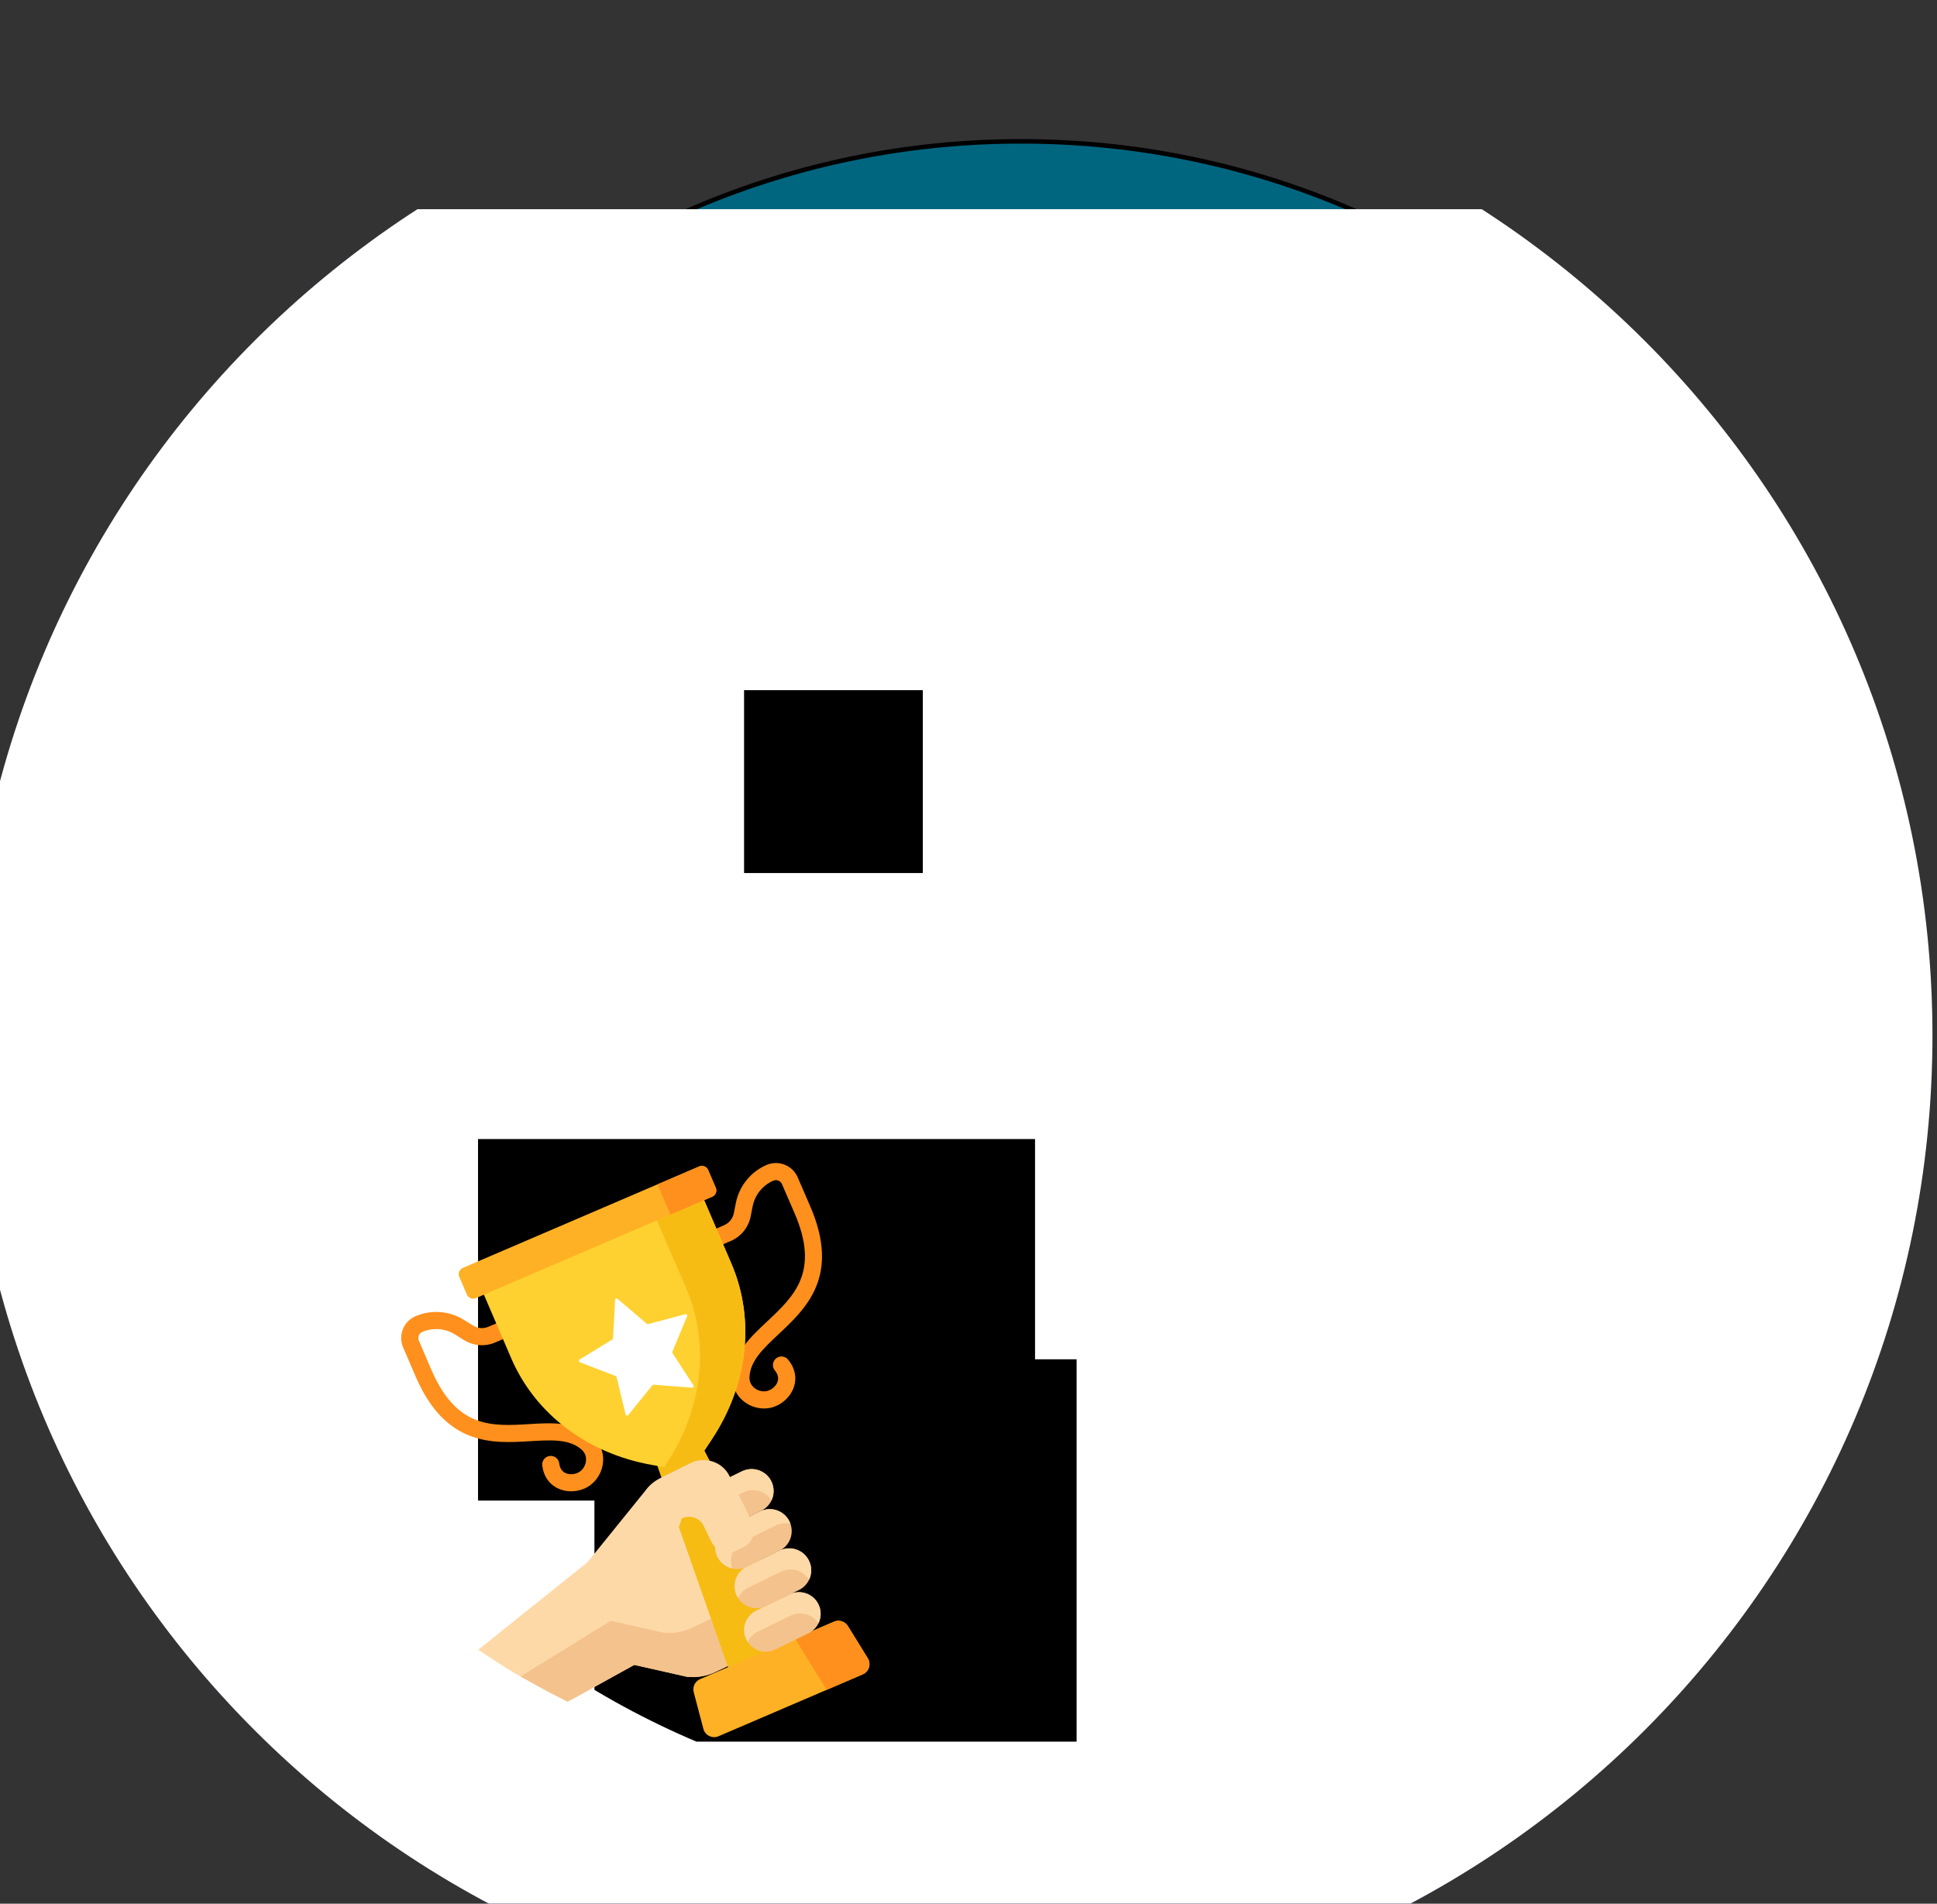 <?xml version="1.0" encoding="UTF-8" standalone="no"?>
<svg
   xmlns:dc="http://purl.org/dc/elements/1.1/"
   xmlns:cc="http://creativecommons.org/ns#"
   xmlns:rdf="http://www.w3.org/1999/02/22-rdf-syntax-ns#"
   xmlns:svg="http://www.w3.org/2000/svg"
   xmlns="http://www.w3.org/2000/svg"
   xmlns:sodipodi="http://sodipodi.sourceforge.net/DTD/sodipodi-0.dtd"
   xmlns:inkscape="http://www.inkscape.org/namespaces/inkscape"
   version="1.0"
   width="100%"
   height="100%"
   viewBox="0 0 427.783 420.529"
   preserveAspectRatio="xMidYMid meet"
   id="svg2"
   inkscape:version="0.48.5 r10040"
   sodipodi:docname="strava_pokal.svg"
   inkscape:export-filename="D:\Projekte\tiroltrailhead\webmap\images\your_stencils\icedearth2.png"
   inkscape:export-xdpi="200"
   inkscape:export-ydpi="200">
  <rect x="0" y="0" width="427.783" height="420.529" fill="#333333" stroke="none"/>
  <defs
     id="defs38">
    <clipPath
       clipPathUnits="userSpaceOnUse"
       id="clipPath3808">
      <path
         sodipodi:type="arc"
         style="fill:none;stroke:#ff8dff;stroke-width:3.5;stroke-linecap:round;stroke-linejoin:round;stroke-miterlimit:4;stroke-opacity:1;stroke-dasharray:none"
         id="path3810"
         sodipodi:cx="202.11864"
         sodipodi:cy="248.38136"
         sodipodi:rx="204.81355"
         sodipodi:ry="214.24576"
         d="m 406.932,248.381 a 204.814,214.246 0 1 1 -409.627,0 204.814,214.246 0 1 1 409.627,0 z"
         transform="matrix(0.946,0,0,0.946,-3.835,-26.087)" />
    </clipPath>
    <clipPath
       clipPathUnits="userSpaceOnUse"
       id="clipPath3812">
      <path
         sodipodi:type="arc"
         style="fill:none;stroke:#ff8dff;stroke-width:3.5;stroke-linecap:round;stroke-linejoin:round;stroke-miterlimit:4;stroke-opacity:1;stroke-dasharray:none"
         id="path3814"
         sodipodi:cx="202.11864"
         sodipodi:cy="248.38136"
         sodipodi:rx="204.81355"
         sodipodi:ry="214.24576"
         d="m 406.932,248.381 a 204.814,214.246 0 1 1 -409.627,0 204.814,214.246 0 1 1 409.627,0 z"
         transform="matrix(9.207,0,0,-9.295,-42.866,4439.696)" />
    </clipPath>
    <clipPath
       clipPathUnits="userSpaceOnUse"
       id="clipPath3808-1">
      <path
         sodipodi:type="arc"
         style="fill:none;stroke:#ff8dff;stroke-width:3.5;stroke-linecap:round;stroke-linejoin:round;stroke-miterlimit:4;stroke-opacity:1;stroke-dasharray:none"
         id="path3810-7"
         sodipodi:cx="202.11864"
         sodipodi:cy="248.38136"
         sodipodi:rx="204.81355"
         sodipodi:ry="214.24576"
         d="m 406.932,248.381 a 204.814,214.246 0 1 1 -409.627,0 204.814,214.246 0 1 1 409.627,0 z"
         transform="matrix(0.946,0,0,0.946,-3.835,-26.087)" />
    </clipPath>
    <clipPath
       clipPathUnits="userSpaceOnUse"
       id="clipPath3808-1-0">
      <path
         sodipodi:type="arc"
         style="fill:none;stroke:#ff8dff;stroke-width:3.5;stroke-linecap:round;stroke-linejoin:round;stroke-miterlimit:4;stroke-opacity:1;stroke-dasharray:none"
         id="path3810-7-9"
         sodipodi:cx="202.11864"
         sodipodi:cy="248.38136"
         sodipodi:rx="204.81355"
         sodipodi:ry="214.24576"
         d="m 406.932,248.381 a 204.814,214.246 0 1 1 -409.627,0 204.814,214.246 0 1 1 409.627,0 z"
         transform="matrix(0.946,0,0,0.946,-3.835,-26.087)" />
    </clipPath>
    <clipPath
       clipPathUnits="userSpaceOnUse"
       id="clipPath3808-1-0-4">
      <path
         sodipodi:type="arc"
         style="fill:none;stroke:#ff8dff;stroke-width:3.5;stroke-linecap:round;stroke-linejoin:round;stroke-miterlimit:4;stroke-opacity:1;stroke-dasharray:none"
         id="path3810-7-9-5"
         sodipodi:cx="202.11864"
         sodipodi:cy="248.38136"
         sodipodi:rx="204.81355"
         sodipodi:ry="214.24576"
         d="m 406.932,248.381 a 204.814,214.246 0 1 1 -409.627,0 204.814,214.246 0 1 1 409.627,0 z"
         transform="matrix(0.946,0,0,0.946,-3.835,-26.087)" />
    </clipPath>
    <clipPath
       clipPathUnits="userSpaceOnUse"
       id="clipPath4220">
      <path
         style="fill:none;stroke:#000000;stroke-width:0.998;stroke-opacity:1"
         d="m 409.506,215.22 c 0,101.621 -82.38,184.001 -184.001,184.001 -101.621,0 -184.001,-82.38 -184.001,-184.001 0,-101.621 82.38,-184.001 184.001,-184.001 101.621,0 184.001,82.38 184.001,184.001 z"
         id="path4222"
         inkscape:connector-curvature="0" />
    </clipPath>
    <clipPath
       clipPathUnits="userSpaceOnUse"
       id="clipPath4224">
      <path
         style="fill:none;stroke:#000000;stroke-width:0.998;stroke-opacity:1"
         d="m 409.506,215.22 c 0,101.621 -82.38,184.001 -184.001,184.001 -101.621,0 -184.001,-82.38 -184.001,-184.001 0,-101.621 82.38,-184.001 184.001,-184.001 101.621,0 184.001,82.38 184.001,184.001 z"
         id="path4226"
         inkscape:connector-curvature="0" />
    </clipPath>
    <clipPath
       clipPathUnits="userSpaceOnUse"
       id="clipPath4228">
      <path
         style="fill:none;stroke:#000000;stroke-width:0.998;stroke-opacity:1"
         d="m 409.506,215.22 c 0,101.621 -82.38,184.001 -184.001,184.001 -101.621,0 -184.001,-82.38 -184.001,-184.001 0,-101.621 82.38,-184.001 184.001,-184.001 101.621,0 184.001,82.38 184.001,184.001 z"
         id="path4230"
         inkscape:connector-curvature="0" />
    </clipPath>
    <clipPath
       clipPathUnits="userSpaceOnUse"
       id="clipPath4232">
      <path
         style="fill:none;stroke:#000000;stroke-width:0.808;stroke-opacity:1"
         d="m 423.188,186.011 c 0,71.657 -76.461,129.746 -170.781,129.746 -94.32,0 -170.781,-58.089 -170.781,-129.746 0,-71.657 76.461,-129.746 170.781,-129.746 94.32,0 170.781,58.089 170.781,129.746 z"
         id="path4234"
         inkscape:connector-curvature="0" />
    </clipPath>
    <clipPath
       clipPathUnits="userSpaceOnUse"
       id="clipPath4236">
      <path
         style="fill:none;stroke:#000000;stroke-width:0.998;stroke-opacity:1"
         d="m 409.506,215.22 c 0,101.621 -82.38,184.001 -184.001,184.001 -101.621,0 -184.001,-82.38 -184.001,-184.001 0,-101.621 82.38,-184.001 184.001,-184.001 101.621,0 184.001,82.38 184.001,184.001 z"
         id="path4238"
         inkscape:connector-curvature="0" />
    </clipPath>
  </defs>
  <sodipodi:namedview
     pagecolor="#89ffff"
     bordercolor="#666666"
     borderopacity="1"
     objecttolerance="10"
     gridtolerance="10"
     guidetolerance="10"
     inkscape:pageopacity="0"
     inkscape:pageshadow="2"
     inkscape:window-width="1462"
     inkscape:window-height="841"
     id="namedview36"
     showgrid="false"
     inkscape:zoom="1.0892982"
     inkscape:cx="122.31857"
     inkscape:cy="195.1286"
     inkscape:window-x="66"
     inkscape:window-y="-8"
     inkscape:window-maximized="1"
     inkscape:current-layer="svg2"
     fit-margin-top="10"
     fit-margin-left="10"
     fit-margin-right="10"
     fit-margin-bottom="85"
     inkscape:snap-grids="false">
    <inkscape:grid
       type="xygrid"
       id="grid3295" />
  </sodipodi:namedview>
  <path
     style="fill:#006680;fill-opacity:1;fill-rule:nonzero;stroke:none;stroke-width:0.998;stroke-miterlimit:4;stroke-dasharray:none"
     d="m 409.705,215.544 c 0,101.801 -82.526,184.328 -184.328,184.328 -101.802,0 -184.328,-82.526 -184.328,-184.328 0,-101.801 82.526,-184.328 184.328,-184.328 101.802,0 184.328,82.526 184.328,184.328 z"
     id="path3104"
     inkscape:connector-curvature="0"
     clip-path="none" />
  <path
     inkscape:connector-curvature="0"
     id="path4246"
     d="m 409.506,215.22 c 0,101.621 -82.38,184.001 -184.001,184.001 -101.621,0 -184.001,-82.38 -184.001,-184.001 0,-101.621 82.38,-184.001 184.001,-184.001 101.621,0 184.001,82.38 184.001,184.001 z"
     style="fill:none;stroke:#000000;stroke-width:0.998;stroke-opacity:1;stroke-miterlimit:4;stroke-dasharray:none" />
  <g
     transform="matrix(0.826,0,0,0.826,-198.207,85.758)"
     id="g3940"
     clip-path="none">
    <g
       transform="matrix(1.736,0,0,1.955,-277.953,-251.004)"
       id="g3987">
      <path
         style="fill:#ff6600;fill-opacity:1;stroke:none"
         d="m 172.577,23.45 -20.942,41.297 6.302,-7.463 7.295,-13.098 1.369,0.094 -6.256,11.667 5.117,-5.475 15.342,-22.312 -9.313,7.413 -3.955,6.609 -1.141,-0.306 4.764,-8.654 z"
         id="path3017"
         inkscape:connector-curvature="0"
         sodipodi:nodetypes="ccccccccccccc"
         clip-path="url(#clipPath3808)"
         transform="matrix(2.697,-0.878,0.945,1.798,-107.45,269.086)" />
      <path
         style="fill:#ff6600;fill-opacity:1;stroke:none"
         d="m 150.884,32.264 8.962,4.538 10.961,-1.61 -22.488,41.203 15,-18.701 13.619,-23.119 10.297,-2.39 6.439,-2.717 z"
         id="path3017-4-4"
         inkscape:connector-curvature="0"
         sodipodi:nodetypes="ccccccccc"
         clip-path="url(#clipPath3808-1-0)"
         transform="matrix(2.006,-0.717,0.825,1.753,-9.255,236.81)" />
      <path
         style="fill:#ff6600;fill-opacity:1;stroke:none"
         d="m 159.031,34.386 7.127,3.341 4.478,-1.057 -12.734,24.229 8.733,-7.973 9.423,-17.216 10.044,-4.516 z"
         id="path3017-4-4-5"
         inkscape:connector-curvature="0"
         sodipodi:nodetypes="cccccccc"
         clip-path="url(#clipPath3808-1-0-4)"
         transform="matrix(1.923,-0.739,0.791,1.807,-10.54,256.664)" />
    </g>
  </g>
  <path
     sodipodi:nodetypes="csc"
     inkscape:connector-curvature="0"
     id="path3100"
     d="m 213.432,98.692 c 0,0 -1.787,-15.972 24.273,-31.697 34.453,-20.789 72.238,6.043 72.238,6.043"
     style="fill:none;stroke:none"
     clip-path="url(#clipPath4236)" />
  <g
     id="g3180"
     transform="matrix(1.271,0,0,1.673,-111.087,-82.457)"
     clip-path="url(#clipPath4232)">
    <flowRoot
       transform="matrix(2.618,0,0,2.734,194.501,18.127)"
       style="font-size:40px;font-style:normal;font-variant:normal;font-weight:normal;font-stretch:normal;text-align:center;line-height:125%;letter-spacing:-1px;word-spacing:0px;writing-mode:lr-tb;text-anchor:middle;fill:#00004d;fill-opacity:1;stroke:none;font-family:Snap ITC;-inkscape-font-specification:Snap ITC"
       id="flowRoot3817-1"
       xml:space="preserve"><flowRegion
         id="flowRegion3819-7"><rect
           style="text-align:center;text-anchor:middle;fill:#00004d;fill-opacity:1"
           y="23.025"
           x="-134.949"
           height="218.489"
           width="351.603"
           id="rect3821-4" /></flowRegion><flowPara
         style="font-style:normal;font-variant:normal;font-weight:normal;font-stretch:normal;text-align:center;line-height:88%;letter-spacing:0px;text-anchor:middle;fill:#00004d;fill-opacity:1;stroke:none;font-family:IcedEarth;-inkscape-font-specification:IcedEarth"
         id="flowPara3823-0">ICED<flowSpan
   id="flowSpan3829-9"
   style="text-align:center;line-height:88%;letter-spacing:0px;text-anchor:middle;fill:none;stroke:none">i</flowSpan></flowPara><flowPara
         id="flowPara3178"
         style="font-style:normal;font-variant:normal;font-weight:normal;font-stretch:normal;text-align:center;line-height:88%;letter-spacing:0px;text-anchor:middle;fill:#00004d;fill-opacity:1;stroke:none;font-family:IcedEarth;-inkscape-font-specification:IcedEarth">EARTH</flowPara><flowPara
         id="flowPara3833-4"
         style="font-style:normal;font-variant:normal;font-weight:normal;font-stretch:normal;text-align:center;line-height:88%;letter-spacing:0px;text-anchor:middle;fill:#00004d;fill-opacity:1;stroke:none;font-family:IcedEarth;-inkscape-font-specification:IcedEarth" /></flowRoot>    <flowRoot
       transform="matrix(2.618,0,0,2.734,188.745,13.959)"
       style="font-size:40px;font-style:normal;font-variant:normal;font-weight:normal;font-stretch:normal;text-align:center;line-height:125%;letter-spacing:-1px;word-spacing:0px;writing-mode:lr-tb;text-anchor:middle;fill:#ffffff;fill-opacity:1;stroke:none;font-family:Snap ITC;-inkscape-font-specification:Snap ITC"
       id="flowRoot3817"
       xml:space="preserve"><flowRegion
         id="flowRegion3819"><rect
           style="text-align:center;text-anchor:middle;fill:#ffffff;fill-opacity:1"
           y="23.025"
           x="-134.949"
           height="218.489"
           width="351.603"
           id="rect3821" /></flowRegion><flowPara
         style="font-style:normal;font-variant:normal;font-weight:normal;font-stretch:normal;text-align:center;line-height:88%;letter-spacing:0px;text-anchor:middle;fill:#ffffff;fill-opacity:1;stroke:none;font-family:IcedEarth;-inkscape-font-specification:IcedEarth"
         id="flowPara3823">ICED<flowSpan
   id="flowSpan3829"
   style="text-align:center;line-height:88%;letter-spacing:0px;text-anchor:middle;fill:none;stroke:none">i</flowSpan></flowPara><flowPara
         id="flowPara3176"
         style="font-style:normal;font-variant:normal;font-weight:normal;font-stretch:normal;text-align:center;line-height:88%;letter-spacing:0px;text-anchor:middle;fill:#ffffff;fill-opacity:1;stroke:none;font-family:IcedEarth;-inkscape-font-specification:IcedEarth">EARTH</flowPara><flowPara
         id="flowPara3833"
         style="font-style:normal;font-variant:normal;font-weight:normal;font-stretch:normal;text-align:center;line-height:88%;letter-spacing:0px;text-anchor:middle;fill:#ffffff;fill-opacity:1;stroke:none;font-family:IcedEarth;-inkscape-font-specification:IcedEarth" /></flowRoot>  </g>
  <flowRoot
     xml:space="preserve"
     id="flowRoot3038"
     style="fill:black;stroke:none;stroke-opacity:1;stroke-width:1px;stroke-linejoin:miter;stroke-linecap:butt;fill-opacity:1;font-family:Snap ITC;font-style:normal;font-weight:normal;font-size:40px;line-height:125%;letter-spacing:-1px;word-spacing:0px;-inkscape-font-specification:Snap ITC;font-stretch:normal;font-variant:normal;text-anchor:start;text-align:start;writing-mode:lr"
     clip-path="url(#clipPath4228)"><flowRegion
       id="flowRegion3040"><rect
         id="rect3042"
         width="39.475"
         height="40.393"
         x="164.326"
         y="152.467" /></flowRegion><flowPara
       id="flowPara3044" /></flowRoot>  <flowRoot
     xml:space="preserve"
     id="flowRoot3801"
     style="fill:black;stroke:none;stroke-opacity:1;stroke-width:1px;stroke-linejoin:miter;stroke-linecap:butt;fill-opacity:1;font-family:Snap ITC;font-style:normal;font-weight:normal;font-size:40px;line-height:125%;letter-spacing:-1px;word-spacing:0px;-inkscape-font-specification:Snap ITC;font-stretch:normal;font-variant:normal;text-anchor:start;text-align:start;writing-mode:lr"
     clip-path="url(#clipPath4224)"><flowRegion
       id="flowRegion3803"><rect
         id="rect3805"
         width="123.015"
         height="79.868"
         x="105.573"
         y="251.613" /></flowRegion><flowPara
       id="flowPara3807" /></flowRoot>  <flowRoot
     xml:space="preserve"
     id="flowRoot3809"
     style="fill:black;stroke:none;stroke-opacity:1;stroke-width:1px;stroke-linejoin:miter;stroke-linecap:butt;fill-opacity:1;font-family:Snap ITC;font-style:normal;font-weight:normal;font-size:40px;line-height:125%;letter-spacing:-1px;word-spacing:0px;-inkscape-font-specification:Snap ITC;font-stretch:normal;font-variant:normal;text-anchor:start;text-align:start;writing-mode:lr"
     clip-path="url(#clipPath4220)"><flowRegion
       id="flowRegion3811"><rect
         id="rect3813"
         width="106.491"
         height="84.458"
         x="131.277"
         y="300.268" /></flowRegion><flowPara
       id="flowPara3815" /></flowRoot>  <g
     id="g3135"
     transform="matrix(0.238,0.072,-0.072,0.238,102.691,235.907)"
     clip-path="none">
    <g
       id="g3051">
	<path
   id="path3053"
   d="m 191.039,333.947 c -1.001,0 -1.998,-0.058 -2.987,-0.176 -8.962,-1.07 -16.093,-6.596 -20.08,-15.558 -1.706,-3.836 0.021,-8.329 3.857,-10.034 3.834,-1.704 8.328,0.021 10.035,3.856 1.772,3.985 4.46,6.22 7.991,6.64 4.147,0.492 9.063,-1.606 11.676,-5 2.397,-3.112 3.263,-7.481 2.261,-11.401 -0.64,-2.503 -2.331,-5.896 -6.753,-7.839 -13.172,-5.791 -28.175,-0.242 -45.548,6.179 C 120.026,312.248 80.864,326.727 37.326,274.96 L 19.295,253.521 c -3.632,-4.317 -5.36,-9.791 -4.868,-15.412 0.492,-5.62 3.147,-10.709 7.473,-14.329 11.735,-9.82 27.551,-13.266 42.307,-9.215 l 8.852,2.43 c 4.708,1.291 9.75,0.188 13.487,-2.956 l 24.017,-20.201 c 3.213,-2.7 8.008,-2.288 10.71,0.925 2.702,3.213 2.288,8.007 -0.924,10.71 l -24.018,20.201 c -7.563,6.36 -17.767,8.593 -27.297,5.98 l -8.851,-2.43 c -9.949,-2.731 -20.613,-0.408 -28.527,6.214 -1.207,1.01 -1.947,2.429 -2.084,3.997 -0.138,1.568 0.344,3.095 1.357,4.3 l 18.031,21.439 c 36.657,43.584 66.093,32.701 97.258,21.18 18.751,-6.933 38.14,-14.102 56.938,-5.839 7.821,3.438 13.278,9.828 15.364,17.993 2.165,8.472 0.317,17.608 -4.945,24.442 -5.234,6.799 -14.001,10.997 -22.536,10.997 z"
   style="fill:#ff901d"
   inkscape:connector-curvature="0" />

	<path
   id="path3055"
   d="m 333.481,213.91 c -3.993,0.001 -8.002,-0.824 -11.723,-2.484 -7.697,-3.434 -13.076,-9.889 -15.146,-18.177 -4.977,-19.92 5.357,-37.825 15.351,-55.139 16.61,-28.776 32.298,-55.958 -4.485,-99.436 L 299.384,17.287 c -1.017,-1.201 -2.44,-1.933 -4.009,-2.062 -1.567,-0.134 -3.093,0.361 -4.291,1.381 -7.86,6.683 -11.947,16.804 -10.932,27.072 l 0.903,9.134 c 0.971,9.834 -2.952,19.516 -10.496,25.898 L 246.6,98.98 c -3.205,2.714 -8.001,2.312 -10.713,-0.894 -2.712,-3.205 -2.312,-8.001 0.893,-10.712 l 23.959,-20.27 c 3.728,-3.153 5.666,-7.937 5.186,-12.797 l -0.903,-9.134 c -1.505,-15.228 4.556,-30.236 16.213,-40.149 4.298,-3.654 9.763,-5.415 15.384,-4.951 5.623,0.462 10.726,3.088 14.37,7.395 l 18.094,21.388 c 43.688,51.639 22.816,87.799 6.046,116.855 -9.259,16.041 -17.255,29.896 -13.768,43.855 1.17,4.686 4.23,6.925 6.59,7.977 3.696,1.649 8.148,1.531 11.62,-0.307 3.785,-2.003 6.685,-6.489 6.896,-10.666 0.179,-3.55 -1.57,-6.577 -5.199,-8.996 -3.493,-2.329 -4.438,-7.048 -2.11,-10.541 2.328,-3.493 7.048,-4.437 10.541,-2.11 8.163,5.44 12.407,13.401 11.952,22.415 -0.479,9.471 -6.493,18.85 -14.967,23.335 -4.071,2.153 -8.627,3.237 -13.203,3.237 z"
   style="fill:#ff901d"
   inkscape:connector-curvature="0" />

</g>
    <path
       style="fill:#fed9a8"
       d="m 345.309,460.639 -47.817,3.436 -44.971,46.172 c -1.09,1.119 -2.616,2.052 -4.15,1.751 l -44.226,-8.672 c -5.394,-1.058 -21.295,-5.152 -43.186,-12.014 L 231.33,388.75 278.525,310.085 c 7.911,-13.186 26.202,-15.221 36.818,-4.097 l 88.557,67.843 c 13.385,10.254 14.214,30.128 1.73,41.462 l -37.222,33.79 c -6.484,5.966 -14.506,9.978 -23.099,11.556 z"
       id="path3057"
       inkscape:connector-curvature="0"
       sodipodi:nodetypes="cccssccscsccc" />
    <path
       style="fill:#f4c28c"
       d="m 403.9,373.832 -21.651,-16.587 c 2.328,9.273 -0.287,19.597 -8.036,26.632 l -37.222,33.79 c -6.484,5.965 -14.506,9.977 -23.1,11.555 l -47.817,3.436 -62.262,70.509 c 27.193,6.064 27.86,6.066 46.558,9.395 L 297.492,464.075 l 47.817,-3.436 c 8.594,-1.578 16.615,-5.59 23.1,-11.555 l 37.222,-33.79 c 12.484,-11.334 11.655,-31.208 -1.731,-41.462 z"
       id="path3059"
       inkscape:connector-curvature="0"
       sodipodi:nodetypes="ccccccccccccc" />
    <path
       id="path3061"
       d="m 336.501,335.224 8.936,9.612 c -5.031,0.537 -10.186,-1.171 -13.834,-5.095 l -8.131,-8.746 c 4.674,-0.86 9.615,0.557 13.029,4.229 z"
       style="fill:#e8d06b"
       inkscape:connector-curvature="0" />
    <polygon
       id="polygon3063"
       points="245.168,260.519 274.633,235.737 451.619,417.485 394.845,465.234 "
       style="fill:#f7bc14" />
    <path
       id="path3065"
       d="m 65.003,176.751 48.915,58.159 c 34.687,41.243 89.334,61.509 147.215,54.594 l 34.32,-4.1 9.922,-33.11 C 322.108,196.454 311.509,139.143 276.821,97.9 L 227.906,39.741 65.003,176.751 z"
       style="fill:#fed130"
       inkscape:connector-curvature="0" />
    <path
       id="path3067"
       d="m 276.821,97.901 -48.915,-58.159 -34.944,29.39 51.574,61.054 c 34.687,41.243 45.287,98.554 28.554,154.394 l -1.087,3.626 23.45,-2.801 9.922,-33.11 c 16.732,-55.839 6.133,-113.15 -28.554,-154.394 z"
       style="fill:#f7bc14"
       inkscape:connector-curvature="0" />
    <path
       id="path3069"
       d="M 243.304,45.899 68.429,192.977 c -2.547,2.142 -6.349,1.814 -8.491,-0.733 L 48.872,179.086 c -2.142,-2.547 -1.814,-6.349 0.733,-8.491 L 224.48,23.517 c 2.547,-2.142 6.349,-1.814 8.491,0.733 l 11.066,13.158 c 2.143,2.547 1.815,6.348 -0.733,8.491 z"
       style="fill:#ffb125"
       inkscape:connector-curvature="0" />
    <path
       id="path3071"
       d="M 244.037,37.408 232.971,24.25 c -2.142,-2.547 -5.944,-2.875 -8.491,-0.733 L 193.586,49.5 212.41,71.882 243.304,45.899 c 2.548,-2.143 2.876,-5.944 0.733,-8.491 z"
       style="fill:#ff901d"
       inkscape:connector-curvature="0" />
    <path
       id="path3073"
       d="m 189.094,157.089 31.298,13.717 c 0.401,0.176 0.864,0.143 1.236,-0.088 l 29.043,-18.006 c 0.938,-0.581 2.135,0.165 2.026,1.263 l -3.374,34.005 c -0.043,0.436 0.131,0.866 0.465,1.148 l 26.099,22.057 c 0.843,0.712 0.503,2.082 -0.575,2.318 l -33.383,7.299 c -0.428,0.094 -0.783,0.392 -0.948,0.798 l -12.913,31.638 c -0.417,1.022 -1.825,1.122 -2.382,0.169 l -17.258,-29.494 c -0.221,-0.378 -0.615,-0.623 -1.052,-0.655 l -34.08,-2.504 c -1.101,-0.081 -1.631,-1.389 -0.897,-2.213 l 22.717,-25.527 c 0.291,-0.327 0.403,-0.777 0.298,-1.203 l -8.15,-33.186 c -0.261,-1.07 0.819,-1.979 1.83,-1.536 z"
       style="fill:#ffffff"
       inkscape:connector-curvature="0" />
    <path
       id="path3075"
       d="m 494.125,413.381 -106.643,89.692 c -4.629,3.894 -11.638,2.762 -14.806,-2.391 L 355.05,472.015 c -2.569,-4.177 -1.692,-9.606 2.061,-12.762 l 99.047,-83.303 c 3.753,-3.156 9.251,-3.09 12.927,0.157 l 25.222,22.279 c 4.534,4.003 4.448,11.101 -0.182,14.995 z"
       style="fill:#ffb125"
       inkscape:connector-curvature="0" />
    <path
       id="path3077"
       d="m 494.307,398.384 -25.222,-22.279 c -3.675,-3.246 -9.174,-3.313 -12.927,-0.157 l -28.899,24.306 40.226,35.532 26.64,-22.405 c 4.63,-3.894 4.716,-10.992 0.182,-14.997 z"
       style="fill:#ff901d"
       inkscape:connector-curvature="0" />
    <path
       id="path3079"
       d="m 386.244,413.718 0,0 c 7.223,7.781 19.387,8.231 27.165,1.005 l 24.058,-22.35 c 7.774,-7.222 8.224,-19.378 1.004,-27.155 l 0,0 c -7.223,-7.781 -19.387,-8.231 -27.165,-1.005 l -24.058,22.35 c -7.774,7.222 -8.224,19.378 -1.004,27.155 z"
       style="fill:#f4c28c"
       inkscape:connector-curvature="0" />
    <path
       id="path3081"
       d="m 387.248,386.562 24.058,-22.35 c 7.778,-7.226 19.942,-6.776 27.165,1.005 l 0,0 c 4.188,4.512 5.79,10.497 4.883,16.138 -7.318,-6.236 -18.308,-6.143 -25.525,0.561 l -24.058,22.35 c -3.264,3.032 -5.231,6.935 -5.888,11.017 -0.569,-0.485 -1.119,-1.004 -1.64,-1.565 l 0,0 c -7.219,-7.777 -6.769,-19.933 1.005,-27.156 z"
       style="fill:#fed9a8"
       inkscape:connector-curvature="0" />
    <path
       id="path3083"
       d="m 366.97,379.037 0,0 c 7.332,7.898 19.68,8.355 27.575,1.02 l 23.633,-21.955 c 7.891,-7.331 8.348,-19.671 1.019,-27.565 l 0,0 c -7.332,-7.898 -19.68,-8.355 -27.575,-1.02 l -23.633,21.955 c -7.891,7.331 -8.348,19.67 -1.019,27.565 z"
       style="fill:#f4c28c"
       inkscape:connector-curvature="0" />
    <path
       id="path3085"
       d="m 367.989,351.471 23.633,-21.955 c 7.896,-7.335 20.243,-6.878 27.575,1.02 l 0,0 c 4.2,4.525 5.838,10.509 4.99,16.175 -7.428,-6.465 -18.69,-6.415 -26.067,0.438 l -23.633,21.955 c -3.368,3.129 -5.377,7.172 -6.009,11.391 -0.522,-0.454 -1.027,-0.939 -1.508,-1.458 l 0,0 c -7.329,-7.895 -6.872,-20.234 1.019,-27.566 z"
       style="fill:#fed9a8"
       inkscape:connector-curvature="0" />
    <path
       id="path3087"
       d="m 340.293,350.692 0,0 c 7.332,7.898 19.68,8.355 27.575,1.02 l 23.633,-21.955 c 7.891,-7.331 8.348,-19.671 1.019,-27.565 l 0,0 c -7.332,-7.898 -19.68,-8.355 -27.575,-1.02 l -23.633,21.955 c -7.891,7.332 -8.347,19.671 -1.019,27.565 z"
       style="fill:#f4c28c"
       inkscape:connector-curvature="0" />
    <path
       id="path3089"
       d="m 341.313,323.127 23.633,-21.955 c 7.896,-7.335 20.243,-6.878 27.575,1.02 l 0,0 c 0.506,0.545 0.971,1.113 1.403,1.697 -4.288,0.301 -8.505,2.01 -11.9,5.164 l -23.633,21.955 c -7.347,6.825 -8.246,17.99 -2.422,25.868 -5.686,0.399 -11.495,-1.681 -15.675,-6.184 l 0,0 c -7.329,-7.894 -6.873,-20.233 1.019,-27.565 z"
       style="fill:#fed9a8"
       inkscape:connector-curvature="0" />
    <path
       id="path3091"
       d="m 314.602,321.286 0,0 c 7.332,7.898 19.68,8.355 27.575,1.02 l 23.633,-21.955 c 7.891,-7.331 8.348,-19.671 1.019,-27.565 l 0,0 c -7.332,-7.898 -19.68,-8.355 -27.575,-1.02 l -23.633,21.955 c -7.891,7.331 -8.347,19.671 -1.019,27.565 z"
       style="fill:#f4c28c"
       inkscape:connector-curvature="0" />
    <g
       id="g3093">
	<path
   id="path3095"
   d="m 315.621,293.721 23.633,-21.955 c 7.896,-7.335 20.243,-6.878 27.575,1.02 l 0,0 c 4.196,4.52 5.835,10.497 4.993,16.157 -7.428,-6.477 -18.699,-6.431 -26.081,0.427 l -23.633,21.955 c -3.373,3.134 -5.383,7.183 -6.012,11.408 -0.517,-0.451 -1.017,-0.932 -1.494,-1.446 l 0,0 c -7.328,-7.895 -6.872,-20.235 1.019,-27.566 z"
   style="fill:#fed9a8"
   inkscape:connector-curvature="0" />

	<path
   id="path3097"
   d="m 359.758,336.216 -4.383,4.072 c -6.895,6.406 -17.536,6.161 -23.772,-0.546 l -11.034,-11.869 c -5.401,-5.81 -14.628,-5.991 -20.564,-0.404 l 0,0 c 3.322,51.398 -68.674,61.283 -68.674,61.283 l 30.601,-75.27 c 1.887,-5.615 5.152,-10.702 9.492,-14.787 l 21.733,-20.454 c 10.566,-9.944 26.988,-9.628 36.61,0.707 l 31.178,33.488 c 6.251,6.711 5.719,17.364 -1.187,23.78 z"
   style="fill:#fed9a8"
   inkscape:connector-curvature="0" />

</g>
    <g
       id="g3099">
</g>
    <g
       id="g3101">
</g>
    <g
       id="g3103">
</g>
    <g
       id="g3105">
</g>
    <g
       id="g3107">
</g>
    <g
       id="g3109">
</g>
    <g
       id="g3111">
</g>
    <g
       id="g3113">
</g>
    <g
       id="g3115">
</g>
    <g
       id="g3117">
</g>
    <g
       id="g3119">
</g>
    <g
       id="g3121">
</g>
    <g
       id="g3123">
</g>
    <g
       id="g3125">
</g>
    <g
       id="g3127">
</g>
  </g>
</svg>
